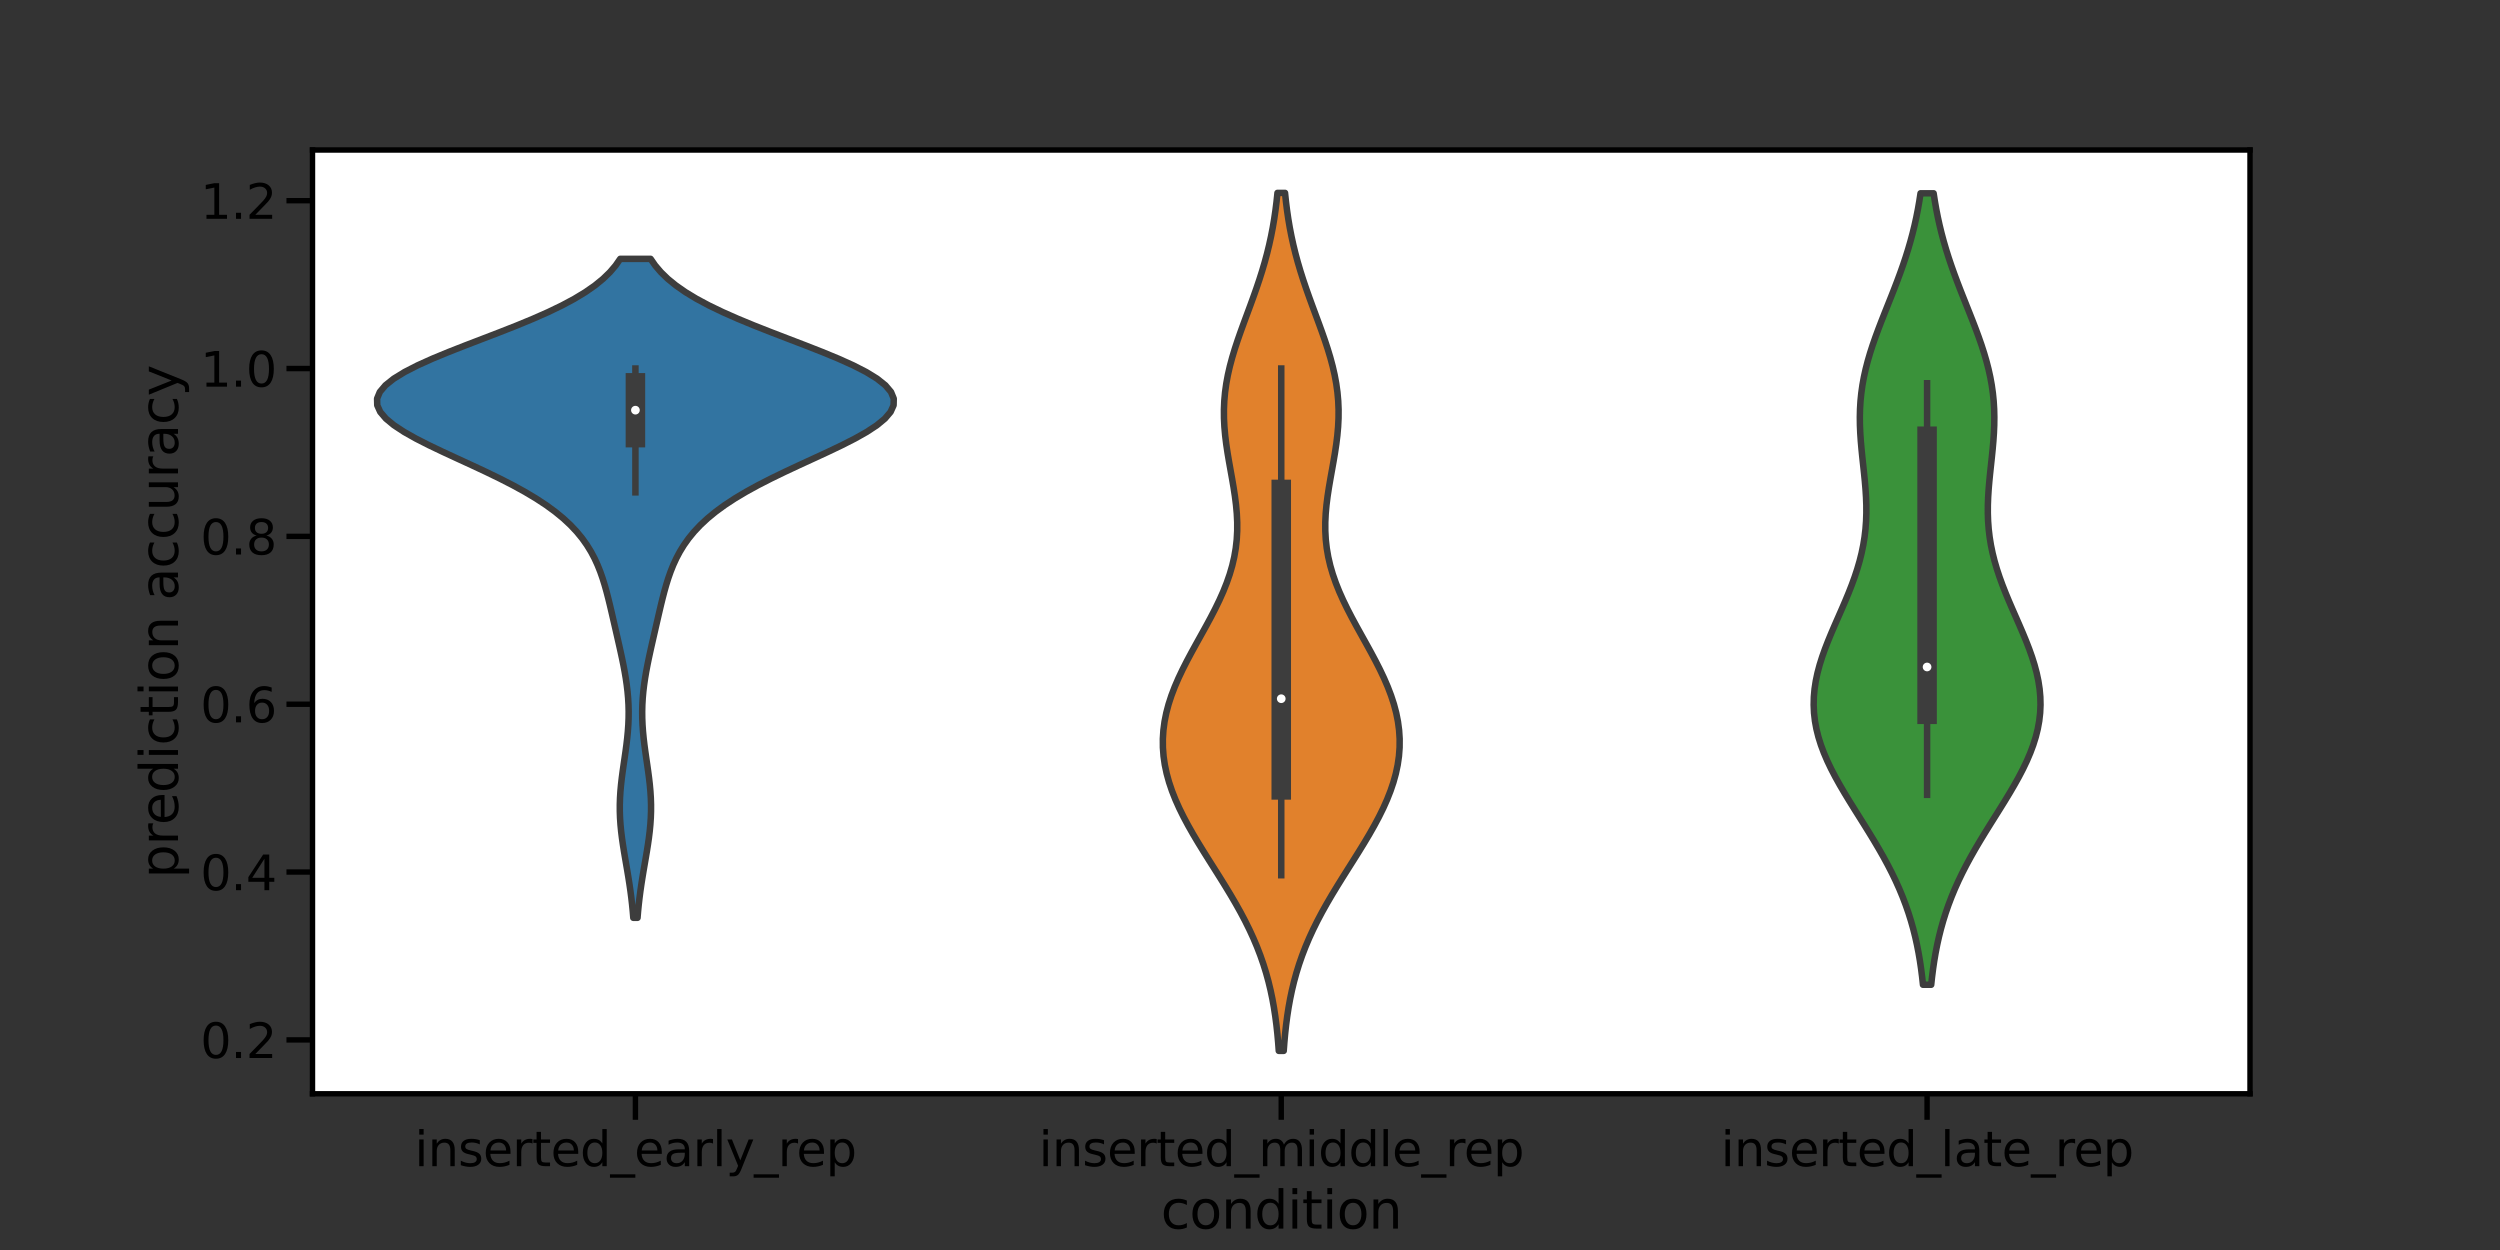 <?xml version="1.0" encoding="utf-8" standalone="no"?>
<!DOCTYPE svg PUBLIC "-//W3C//DTD SVG 1.1//EN"
  "http://www.w3.org/Graphics/SVG/1.1/DTD/svg11.dtd">
<svg xmlns:xlink="http://www.w3.org/1999/xlink" width="864pt" height="432pt" viewBox="0 0 864 432" xmlns="http://www.w3.org/2000/svg" version="1.1">
 <rect x="0" y="0" width="864" height="432" fill="#333333" stroke="none"/>
 <defs>
  <style type="text/css">*{stroke-linejoin: round; stroke-linecap: butt}</style>
 </defs>
 <g id="figure_1">
  <g id="patch_1">
   <path d="M 0 432 
L 864 432 
L 864 0 
L 0 0 
L 0 432 
z
" style="fill: none"/>
  </g>
  <g id="axes_1">
   <g id="patch_2">
    <path d="M 108 378 
L 777.6 378 
L 777.6 51.84 
L 108 51.84 
z
" style="fill: #ffffff"/>
   </g>
   <g id="PolyCollection_1">
    <defs>
     <path id="me4b1237236" d="M 220.33 -114.81 
L 218.87 -114.81 
L 218.676 -117.111 
L 218.448 -119.411 
L 218.185 -121.711 
L 217.887 -124.012 
L 217.556 -126.312 
L 217.197 -128.612 
L 216.817 -130.913 
L 216.423 -133.213 
L 216.027 -135.513 
L 215.64 -137.814 
L 215.275 -140.114 
L 214.945 -142.414 
L 214.663 -144.715 
L 214.441 -147.015 
L 214.286 -149.315 
L 214.206 -151.615 
L 214.202 -153.916 
L 214.276 -156.216 
L 214.421 -158.516 
L 214.63 -160.817 
L 214.893 -163.117 
L 215.196 -165.417 
L 215.523 -167.718 
L 215.86 -170.018 
L 216.189 -172.318 
L 216.496 -174.619 
L 216.766 -176.919 
L 216.986 -179.219 
L 217.147 -181.519 
L 217.241 -183.82 
L 217.262 -186.12 
L 217.207 -188.42 
L 217.076 -190.721 
L 216.872 -193.021 
L 216.599 -195.321 
L 216.263 -197.622 
L 215.873 -199.922 
L 215.438 -202.222 
L 214.967 -204.523 
L 214.47 -206.823 
L 213.956 -209.123 
L 213.434 -211.424 
L 212.907 -213.724 
L 212.38 -216.024 
L 211.852 -218.324 
L 211.32 -220.625 
L 210.778 -222.925 
L 210.214 -225.225 
L 209.617 -227.526 
L 208.97 -229.826 
L 208.255 -232.126 
L 207.449 -234.427 
L 206.531 -236.727 
L 205.475 -239.027 
L 204.255 -241.328 
L 202.843 -243.628 
L 201.209 -245.928 
L 199.324 -248.228 
L 197.16 -250.529 
L 194.69 -252.829 
L 191.89 -255.129 
L 188.743 -257.43 
L 185.24 -259.73 
L 181.384 -262.03 
L 177.192 -264.331 
L 172.698 -266.631 
L 167.955 -268.931 
L 163.036 -271.232 
L 158.035 -273.532 
L 153.064 -275.832 
L 148.249 -278.133 
L 143.73 -280.433 
L 139.651 -282.733 
L 136.154 -285.033 
L 133.369 -287.334 
L 131.414 -289.634 
L 130.377 -291.934 
L 130.32 -294.235 
L 131.267 -296.535 
L 133.207 -298.835 
L 136.092 -301.136 
L 139.837 -303.436 
L 144.33 -305.736 
L 149.435 -308.037 
L 154.998 -310.337 
L 160.858 -312.637 
L 166.856 -314.937 
L 172.84 -317.238 
L 178.673 -319.538 
L 184.236 -321.838 
L 189.438 -324.139 
L 194.208 -326.439 
L 198.503 -328.739 
L 202.301 -331.04 
L 205.602 -333.34 
L 208.424 -335.64 
L 210.795 -337.941 
L 212.756 -340.241 
L 214.352 -342.541 
L 224.848 -342.541 
L 224.848 -342.541 
L 226.444 -340.241 
L 228.405 -337.941 
L 230.776 -335.64 
L 233.598 -333.34 
L 236.899 -331.04 
L 240.697 -328.739 
L 244.992 -326.439 
L 249.762 -324.139 
L 254.964 -321.838 
L 260.527 -319.538 
L 266.36 -317.238 
L 272.344 -314.937 
L 278.342 -312.637 
L 284.202 -310.337 
L 289.765 -308.037 
L 294.87 -305.736 
L 299.363 -303.436 
L 303.108 -301.136 
L 305.993 -298.835 
L 307.933 -296.535 
L 308.88 -294.235 
L 308.823 -291.934 
L 307.786 -289.634 
L 305.831 -287.334 
L 303.046 -285.033 
L 299.549 -282.733 
L 295.47 -280.433 
L 290.951 -278.133 
L 286.136 -275.832 
L 281.165 -273.532 
L 276.164 -271.232 
L 271.245 -268.931 
L 266.502 -266.631 
L 262.008 -264.331 
L 257.816 -262.03 
L 253.96 -259.73 
L 250.457 -257.43 
L 247.31 -255.129 
L 244.51 -252.829 
L 242.04 -250.529 
L 239.876 -248.228 
L 237.991 -245.928 
L 236.357 -243.628 
L 234.945 -241.328 
L 233.725 -239.027 
L 232.669 -236.727 
L 231.751 -234.427 
L 230.945 -232.126 
L 230.23 -229.826 
L 229.583 -227.526 
L 228.986 -225.225 
L 228.422 -222.925 
L 227.88 -220.625 
L 227.348 -218.324 
L 226.82 -216.024 
L 226.293 -213.724 
L 225.766 -211.424 
L 225.244 -209.123 
L 224.73 -206.823 
L 224.233 -204.523 
L 223.762 -202.222 
L 223.327 -199.922 
L 222.937 -197.622 
L 222.601 -195.321 
L 222.328 -193.021 
L 222.124 -190.721 
L 221.993 -188.42 
L 221.938 -186.12 
L 221.959 -183.82 
L 222.053 -181.519 
L 222.214 -179.219 
L 222.434 -176.919 
L 222.704 -174.619 
L 223.011 -172.318 
L 223.34 -170.018 
L 223.677 -167.718 
L 224.004 -165.417 
L 224.307 -163.117 
L 224.57 -160.817 
L 224.779 -158.516 
L 224.924 -156.216 
L 224.998 -153.916 
L 224.994 -151.615 
L 224.914 -149.315 
L 224.759 -147.015 
L 224.537 -144.715 
L 224.255 -142.414 
L 223.925 -140.114 
L 223.56 -137.814 
L 223.173 -135.513 
L 222.777 -133.213 
L 222.383 -130.913 
L 222.003 -128.612 
L 221.644 -126.312 
L 221.313 -124.012 
L 221.015 -121.711 
L 220.752 -119.411 
L 220.524 -117.111 
L 220.33 -114.81 
z
" style="stroke: #3d3d3d; stroke-width: 2.25"/>
    </defs>
    <g clip-path="url(#pf4e97eea1f)">
     <use xlink:href="#me4b1237236" x="0" y="432" style="fill: #3274a1; stroke: #3d3d3d; stroke-width: 2.25"/>
    </g>
   </g>
   <g id="PolyCollection_2">
    <defs>
     <path id="m95dd0210e3" d="M 443.654 -68.825 
L 441.946 -68.825 
L 441.722 -71.82 
L 441.45 -74.816 
L 441.123 -77.811 
L 440.733 -80.806 
L 440.271 -83.801 
L 439.73 -86.796 
L 439.103 -89.791 
L 438.38 -92.786 
L 437.557 -95.781 
L 436.627 -98.776 
L 435.586 -101.771 
L 434.433 -104.766 
L 433.166 -107.761 
L 431.787 -110.756 
L 430.302 -113.751 
L 428.717 -116.746 
L 427.042 -119.741 
L 425.289 -122.736 
L 423.474 -125.731 
L 421.614 -128.726 
L 419.727 -131.721 
L 417.834 -134.716 
L 415.956 -137.711 
L 414.115 -140.706 
L 412.333 -143.701 
L 410.633 -146.697 
L 409.034 -149.692 
L 407.556 -152.687 
L 406.218 -155.682 
L 405.036 -158.677 
L 404.025 -161.672 
L 403.196 -164.667 
L 402.561 -167.662 
L 402.126 -170.657 
L 401.899 -173.652 
L 401.881 -176.647 
L 402.073 -179.642 
L 402.472 -182.637 
L 403.073 -185.632 
L 403.868 -188.627 
L 404.844 -191.622 
L 405.987 -194.617 
L 407.279 -197.612 
L 408.698 -200.607 
L 410.22 -203.602 
L 411.819 -206.597 
L 413.467 -209.592 
L 415.135 -212.587 
L 416.793 -215.582 
L 418.412 -218.578 
L 419.962 -221.573 
L 421.418 -224.568 
L 422.756 -227.563 
L 423.953 -230.558 
L 424.995 -233.553 
L 425.868 -236.548 
L 426.563 -239.543 
L 427.078 -242.538 
L 427.415 -245.533 
L 427.579 -248.528 
L 427.581 -251.523 
L 427.437 -254.518 
L 427.165 -257.513 
L 426.788 -260.508 
L 426.33 -263.503 
L 425.819 -266.498 
L 425.281 -269.493 
L 424.746 -272.488 
L 424.24 -275.483 
L 423.791 -278.478 
L 423.421 -281.473 
L 423.154 -284.468 
L 423.005 -287.463 
L 422.989 -290.459 
L 423.114 -293.454 
L 423.385 -296.449 
L 423.801 -299.444 
L 424.357 -302.439 
L 425.042 -305.434 
L 425.845 -308.429 
L 426.749 -311.424 
L 427.734 -314.419 
L 428.782 -317.414 
L 429.87 -320.409 
L 430.979 -323.404 
L 432.089 -326.399 
L 433.18 -329.394 
L 434.238 -332.389 
L 435.248 -335.384 
L 436.199 -338.379 
L 437.082 -341.374 
L 437.892 -344.369 
L 438.625 -347.364 
L 439.281 -350.359 
L 439.861 -353.354 
L 440.368 -356.349 
L 440.806 -359.344 
L 441.18 -362.34 
L 441.496 -365.335 
L 444.104 -365.335 
L 444.104 -365.335 
L 444.42 -362.34 
L 444.794 -359.344 
L 445.232 -356.349 
L 445.739 -353.354 
L 446.319 -350.359 
L 446.975 -347.364 
L 447.708 -344.369 
L 448.518 -341.374 
L 449.401 -338.379 
L 450.352 -335.384 
L 451.362 -332.389 
L 452.42 -329.394 
L 453.511 -326.399 
L 454.621 -323.404 
L 455.73 -320.409 
L 456.818 -317.414 
L 457.866 -314.419 
L 458.851 -311.424 
L 459.755 -308.429 
L 460.558 -305.434 
L 461.243 -302.439 
L 461.799 -299.444 
L 462.215 -296.449 
L 462.486 -293.454 
L 462.611 -290.459 
L 462.595 -287.463 
L 462.446 -284.468 
L 462.179 -281.473 
L 461.809 -278.478 
L 461.36 -275.483 
L 460.854 -272.488 
L 460.319 -269.493 
L 459.781 -266.498 
L 459.27 -263.503 
L 458.812 -260.508 
L 458.435 -257.513 
L 458.163 -254.518 
L 458.019 -251.523 
L 458.021 -248.528 
L 458.185 -245.533 
L 458.522 -242.538 
L 459.037 -239.543 
L 459.732 -236.548 
L 460.605 -233.553 
L 461.647 -230.558 
L 462.844 -227.563 
L 464.182 -224.568 
L 465.638 -221.573 
L 467.188 -218.578 
L 468.807 -215.582 
L 470.465 -212.587 
L 472.133 -209.592 
L 473.781 -206.597 
L 475.38 -203.602 
L 476.902 -200.607 
L 478.321 -197.612 
L 479.613 -194.617 
L 480.756 -191.622 
L 481.732 -188.627 
L 482.527 -185.632 
L 483.128 -182.637 
L 483.527 -179.642 
L 483.719 -176.647 
L 483.701 -173.652 
L 483.474 -170.657 
L 483.039 -167.662 
L 482.404 -164.667 
L 481.575 -161.672 
L 480.564 -158.677 
L 479.382 -155.682 
L 478.044 -152.687 
L 476.566 -149.692 
L 474.967 -146.697 
L 473.267 -143.701 
L 471.485 -140.706 
L 469.644 -137.711 
L 467.766 -134.716 
L 465.873 -131.721 
L 463.986 -128.726 
L 462.126 -125.731 
L 460.311 -122.736 
L 458.558 -119.741 
L 456.883 -116.746 
L 455.298 -113.751 
L 453.813 -110.756 
L 452.434 -107.761 
L 451.167 -104.766 
L 450.014 -101.771 
L 448.973 -98.776 
L 448.043 -95.781 
L 447.22 -92.786 
L 446.497 -89.791 
L 445.87 -86.796 
L 445.329 -83.801 
L 444.867 -80.806 
L 444.477 -77.811 
L 444.15 -74.816 
L 443.878 -71.82 
L 443.654 -68.825 
z
" style="stroke: #3d3d3d; stroke-width: 2.25"/>
    </defs>
    <g clip-path="url(#pf4e97eea1f)">
     <use xlink:href="#m95dd0210e3" x="0" y="432" style="fill: #e1812c; stroke: #3d3d3d; stroke-width: 2.25"/>
    </g>
   </g>
   <g id="PolyCollection_3">
    <defs>
     <path id="m28163599df" d="M 667.42 -91.672 
L 664.58 -91.672 
L 664.279 -94.435 
L 663.928 -97.198 
L 663.52 -99.96 
L 663.049 -102.723 
L 662.509 -105.486 
L 661.895 -108.249 
L 661.201 -111.012 
L 660.422 -113.775 
L 659.555 -116.538 
L 658.595 -119.3 
L 657.542 -122.063 
L 656.394 -124.826 
L 655.152 -127.589 
L 653.818 -130.352 
L 652.398 -133.115 
L 650.898 -135.878 
L 649.326 -138.64 
L 647.693 -141.403 
L 646.011 -144.166 
L 644.295 -146.929 
L 642.561 -149.692 
L 640.827 -152.455 
L 639.111 -155.218 
L 637.435 -157.981 
L 635.818 -160.743 
L 634.28 -163.506 
L 632.841 -166.269 
L 631.521 -169.032 
L 630.337 -171.795 
L 629.305 -174.558 
L 628.439 -177.321 
L 627.749 -180.083 
L 627.243 -182.846 
L 626.927 -185.609 
L 626.802 -188.372 
L 626.867 -191.135 
L 627.115 -193.898 
L 627.538 -196.661 
L 628.125 -199.423 
L 628.861 -202.186 
L 629.728 -204.949 
L 630.709 -207.712 
L 631.781 -210.475 
L 632.922 -213.238 
L 634.11 -216.001 
L 635.321 -218.764 
L 636.533 -221.526 
L 637.723 -224.289 
L 638.87 -227.052 
L 639.955 -229.815 
L 640.961 -232.578 
L 641.873 -235.341 
L 642.679 -238.104 
L 643.371 -240.866 
L 643.941 -243.629 
L 644.387 -246.392 
L 644.711 -249.155 
L 644.915 -251.918 
L 645.006 -254.681 
L 644.996 -257.444 
L 644.895 -260.206 
L 644.719 -262.969 
L 644.484 -265.732 
L 644.21 -268.495 
L 643.914 -271.258 
L 643.617 -274.021 
L 643.338 -276.784 
L 643.096 -279.547 
L 642.908 -282.309 
L 642.791 -285.072 
L 642.758 -287.835 
L 642.821 -290.598 
L 642.988 -293.361 
L 643.265 -296.124 
L 643.655 -298.887 
L 644.156 -301.649 
L 644.767 -304.412 
L 645.479 -307.175 
L 646.286 -309.938 
L 647.176 -312.701 
L 648.137 -315.464 
L 649.155 -318.227 
L 650.216 -320.989 
L 651.304 -323.752 
L 652.406 -326.515 
L 653.508 -329.278 
L 654.596 -332.041 
L 655.657 -334.804 
L 656.682 -337.567 
L 657.662 -340.33 
L 658.588 -343.092 
L 659.455 -345.855 
L 660.26 -348.618 
L 661 -351.381 
L 661.675 -354.144 
L 662.283 -356.907 
L 662.828 -359.67 
L 663.311 -362.432 
L 663.736 -365.195 
L 668.264 -365.195 
L 668.264 -365.195 
L 668.689 -362.432 
L 669.172 -359.67 
L 669.717 -356.907 
L 670.325 -354.144 
L 671 -351.381 
L 671.74 -348.618 
L 672.545 -345.855 
L 673.412 -343.092 
L 674.338 -340.33 
L 675.318 -337.567 
L 676.343 -334.804 
L 677.404 -332.041 
L 678.492 -329.278 
L 679.594 -326.515 
L 680.696 -323.752 
L 681.784 -320.989 
L 682.845 -318.227 
L 683.863 -315.464 
L 684.824 -312.701 
L 685.714 -309.938 
L 686.521 -307.175 
L 687.233 -304.412 
L 687.844 -301.649 
L 688.345 -298.887 
L 688.735 -296.124 
L 689.012 -293.361 
L 689.179 -290.598 
L 689.242 -287.835 
L 689.209 -285.072 
L 689.092 -282.309 
L 688.904 -279.547 
L 688.662 -276.784 
L 688.383 -274.021 
L 688.086 -271.258 
L 687.79 -268.495 
L 687.516 -265.732 
L 687.281 -262.969 
L 687.105 -260.206 
L 687.004 -257.444 
L 686.994 -254.681 
L 687.085 -251.918 
L 687.289 -249.155 
L 687.613 -246.392 
L 688.059 -243.629 
L 688.629 -240.866 
L 689.321 -238.104 
L 690.127 -235.341 
L 691.039 -232.578 
L 692.045 -229.815 
L 693.13 -227.052 
L 694.277 -224.289 
L 695.467 -221.526 
L 696.679 -218.764 
L 697.89 -216.001 
L 699.078 -213.238 
L 700.219 -210.475 
L 701.291 -207.712 
L 702.272 -204.949 
L 703.139 -202.186 
L 703.875 -199.423 
L 704.462 -196.661 
L 704.885 -193.898 
L 705.133 -191.135 
L 705.198 -188.372 
L 705.073 -185.609 
L 704.757 -182.846 
L 704.251 -180.083 
L 703.561 -177.321 
L 702.695 -174.558 
L 701.663 -171.795 
L 700.479 -169.032 
L 699.159 -166.269 
L 697.72 -163.506 
L 696.182 -160.743 
L 694.565 -157.981 
L 692.889 -155.218 
L 691.173 -152.455 
L 689.439 -149.692 
L 687.705 -146.929 
L 685.989 -144.166 
L 684.307 -141.403 
L 682.674 -138.64 
L 681.102 -135.878 
L 679.602 -133.115 
L 678.182 -130.352 
L 676.848 -127.589 
L 675.606 -124.826 
L 674.458 -122.063 
L 673.405 -119.3 
L 672.445 -116.538 
L 671.578 -113.775 
L 670.799 -111.012 
L 670.105 -108.249 
L 669.491 -105.486 
L 668.951 -102.723 
L 668.48 -99.96 
L 668.072 -97.198 
L 667.721 -94.435 
L 667.42 -91.672 
z
" style="stroke: #3d3d3d; stroke-width: 2.25"/>
    </defs>
    <g clip-path="url(#pf4e97eea1f)">
     <use xlink:href="#m28163599df" x="0" y="432" style="fill: #3a923a; stroke: #3d3d3d; stroke-width: 2.25"/>
    </g>
   </g>
   <g id="matplotlib.axis_1">
    <g id="xtick_1">
     <g id="line2d_1">
      <defs>
       <path id="m8530f1b7e1" d="M 0 0 
L 0 9 
" style="stroke: #000000; stroke-width: 1.875"/>
      </defs>
      <g>
       <use xlink:href="#m8530f1b7e1" x="219.6" y="378" style="stroke: #000000; stroke-width: 1.875"/>
      </g>
     </g>
     <g id="text_1">
      <!-- inserted_early_rep -->
      <g transform="translate(143.298 403.037)scale(0.165 -0.165)">
       <defs>
        <path id="DejaVuSans-69" d="M 603 3500 
L 1178 3500 
L 1178 0 
L 603 0 
L 603 3500 
z
M 603 4863 
L 1178 4863 
L 1178 4134 
L 603 4134 
L 603 4863 
z
" transform="scale(0.016)"/>
        <path id="DejaVuSans-6e" d="M 3513 2113 
L 3513 0 
L 2938 0 
L 2938 2094 
Q 2938 2591 2744 2837 
Q 2550 3084 2163 3084 
Q 1697 3084 1428 2787 
Q 1159 2491 1159 1978 
L 1159 0 
L 581 0 
L 581 3500 
L 1159 3500 
L 1159 2956 
Q 1366 3272 1645 3428 
Q 1925 3584 2291 3584 
Q 2894 3584 3203 3211 
Q 3513 2838 3513 2113 
z
" transform="scale(0.016)"/>
        <path id="DejaVuSans-73" d="M 2834 3397 
L 2834 2853 
Q 2591 2978 2328 3040 
Q 2066 3103 1784 3103 
Q 1356 3103 1142 2972 
Q 928 2841 928 2578 
Q 928 2378 1081 2264 
Q 1234 2150 1697 2047 
L 1894 2003 
Q 2506 1872 2764 1633 
Q 3022 1394 3022 966 
Q 3022 478 2636 193 
Q 2250 -91 1575 -91 
Q 1294 -91 989 -36 
Q 684 19 347 128 
L 347 722 
Q 666 556 975 473 
Q 1284 391 1588 391 
Q 1994 391 2212 530 
Q 2431 669 2431 922 
Q 2431 1156 2273 1281 
Q 2116 1406 1581 1522 
L 1381 1569 
Q 847 1681 609 1914 
Q 372 2147 372 2553 
Q 372 3047 722 3315 
Q 1072 3584 1716 3584 
Q 2034 3584 2315 3537 
Q 2597 3491 2834 3397 
z
" transform="scale(0.016)"/>
        <path id="DejaVuSans-65" d="M 3597 1894 
L 3597 1613 
L 953 1613 
Q 991 1019 1311 708 
Q 1631 397 2203 397 
Q 2534 397 2845 478 
Q 3156 559 3463 722 
L 3463 178 
Q 3153 47 2828 -22 
Q 2503 -91 2169 -91 
Q 1331 -91 842 396 
Q 353 884 353 1716 
Q 353 2575 817 3079 
Q 1281 3584 2069 3584 
Q 2775 3584 3186 3129 
Q 3597 2675 3597 1894 
z
M 3022 2063 
Q 3016 2534 2758 2815 
Q 2500 3097 2075 3097 
Q 1594 3097 1305 2825 
Q 1016 2553 972 2059 
L 3022 2063 
z
" transform="scale(0.016)"/>
        <path id="DejaVuSans-72" d="M 2631 2963 
Q 2534 3019 2420 3045 
Q 2306 3072 2169 3072 
Q 1681 3072 1420 2755 
Q 1159 2438 1159 1844 
L 1159 0 
L 581 0 
L 581 3500 
L 1159 3500 
L 1159 2956 
Q 1341 3275 1631 3429 
Q 1922 3584 2338 3584 
Q 2397 3584 2469 3576 
Q 2541 3569 2628 3553 
L 2631 2963 
z
" transform="scale(0.016)"/>
        <path id="DejaVuSans-74" d="M 1172 4494 
L 1172 3500 
L 2356 3500 
L 2356 3053 
L 1172 3053 
L 1172 1153 
Q 1172 725 1289 603 
Q 1406 481 1766 481 
L 2356 481 
L 2356 0 
L 1766 0 
Q 1100 0 847 248 
Q 594 497 594 1153 
L 594 3053 
L 172 3053 
L 172 3500 
L 594 3500 
L 594 4494 
L 1172 4494 
z
" transform="scale(0.016)"/>
        <path id="DejaVuSans-64" d="M 2906 2969 
L 2906 4863 
L 3481 4863 
L 3481 0 
L 2906 0 
L 2906 525 
Q 2725 213 2448 61 
Q 2172 -91 1784 -91 
Q 1150 -91 751 415 
Q 353 922 353 1747 
Q 353 2572 751 3078 
Q 1150 3584 1784 3584 
Q 2172 3584 2448 3432 
Q 2725 3281 2906 2969 
z
M 947 1747 
Q 947 1113 1208 752 
Q 1469 391 1925 391 
Q 2381 391 2643 752 
Q 2906 1113 2906 1747 
Q 2906 2381 2643 2742 
Q 2381 3103 1925 3103 
Q 1469 3103 1208 2742 
Q 947 2381 947 1747 
z
" transform="scale(0.016)"/>
        <path id="DejaVuSans-5f" d="M 3263 -1063 
L 3263 -1509 
L -63 -1509 
L -63 -1063 
L 3263 -1063 
z
" transform="scale(0.016)"/>
        <path id="DejaVuSans-61" d="M 2194 1759 
Q 1497 1759 1228 1600 
Q 959 1441 959 1056 
Q 959 750 1161 570 
Q 1363 391 1709 391 
Q 2188 391 2477 730 
Q 2766 1069 2766 1631 
L 2766 1759 
L 2194 1759 
z
M 3341 1997 
L 3341 0 
L 2766 0 
L 2766 531 
Q 2569 213 2275 61 
Q 1981 -91 1556 -91 
Q 1019 -91 701 211 
Q 384 513 384 1019 
Q 384 1609 779 1909 
Q 1175 2209 1959 2209 
L 2766 2209 
L 2766 2266 
Q 2766 2663 2505 2880 
Q 2244 3097 1772 3097 
Q 1472 3097 1187 3025 
Q 903 2953 641 2809 
L 641 3341 
Q 956 3463 1253 3523 
Q 1550 3584 1831 3584 
Q 2591 3584 2966 3190 
Q 3341 2797 3341 1997 
z
" transform="scale(0.016)"/>
        <path id="DejaVuSans-6c" d="M 603 4863 
L 1178 4863 
L 1178 0 
L 603 0 
L 603 4863 
z
" transform="scale(0.016)"/>
        <path id="DejaVuSans-79" d="M 2059 -325 
Q 1816 -950 1584 -1140 
Q 1353 -1331 966 -1331 
L 506 -1331 
L 506 -850 
L 844 -850 
Q 1081 -850 1212 -737 
Q 1344 -625 1503 -206 
L 1606 56 
L 191 3500 
L 800 3500 
L 1894 763 
L 2988 3500 
L 3597 3500 
L 2059 -325 
z
" transform="scale(0.016)"/>
        <path id="DejaVuSans-70" d="M 1159 525 
L 1159 -1331 
L 581 -1331 
L 581 3500 
L 1159 3500 
L 1159 2969 
Q 1341 3281 1617 3432 
Q 1894 3584 2278 3584 
Q 2916 3584 3314 3078 
Q 3713 2572 3713 1747 
Q 3713 922 3314 415 
Q 2916 -91 2278 -91 
Q 1894 -91 1617 61 
Q 1341 213 1159 525 
z
M 3116 1747 
Q 3116 2381 2855 2742 
Q 2594 3103 2138 3103 
Q 1681 3103 1420 2742 
Q 1159 2381 1159 1747 
Q 1159 1113 1420 752 
Q 1681 391 2138 391 
Q 2594 391 2855 752 
Q 3116 1113 3116 1747 
z
" transform="scale(0.016)"/>
       </defs>
       <use xlink:href="#DejaVuSans-69"/>
       <use xlink:href="#DejaVuSans-6e" x="27.783"/>
       <use xlink:href="#DejaVuSans-73" x="91.162"/>
       <use xlink:href="#DejaVuSans-65" x="143.262"/>
       <use xlink:href="#DejaVuSans-72" x="204.785"/>
       <use xlink:href="#DejaVuSans-74" x="245.898"/>
       <use xlink:href="#DejaVuSans-65" x="285.107"/>
       <use xlink:href="#DejaVuSans-64" x="346.631"/>
       <use xlink:href="#DejaVuSans-5f" x="410.107"/>
       <use xlink:href="#DejaVuSans-65" x="460.107"/>
       <use xlink:href="#DejaVuSans-61" x="521.631"/>
       <use xlink:href="#DejaVuSans-72" x="582.91"/>
       <use xlink:href="#DejaVuSans-6c" x="624.023"/>
       <use xlink:href="#DejaVuSans-79" x="651.807"/>
       <use xlink:href="#DejaVuSans-5f" x="710.986"/>
       <use xlink:href="#DejaVuSans-72" x="760.986"/>
       <use xlink:href="#DejaVuSans-65" x="799.85"/>
       <use xlink:href="#DejaVuSans-70" x="861.373"/>
      </g>
     </g>
    </g>
    <g id="xtick_2">
     <g id="line2d_2">
      <g>
       <use xlink:href="#m8530f1b7e1" x="442.8" y="378" style="stroke: #000000; stroke-width: 1.875"/>
      </g>
     </g>
     <g id="text_2">
      <!-- inserted_middle_rep -->
      <g transform="translate(359.025 403.037)scale(0.165 -0.165)">
       <defs>
        <path id="DejaVuSans-6d" d="M 3328 2828 
Q 3544 3216 3844 3400 
Q 4144 3584 4550 3584 
Q 5097 3584 5394 3201 
Q 5691 2819 5691 2113 
L 5691 0 
L 5113 0 
L 5113 2094 
Q 5113 2597 4934 2840 
Q 4756 3084 4391 3084 
Q 3944 3084 3684 2787 
Q 3425 2491 3425 1978 
L 3425 0 
L 2847 0 
L 2847 2094 
Q 2847 2600 2669 2842 
Q 2491 3084 2119 3084 
Q 1678 3084 1418 2786 
Q 1159 2488 1159 1978 
L 1159 0 
L 581 0 
L 581 3500 
L 1159 3500 
L 1159 2956 
Q 1356 3278 1631 3431 
Q 1906 3584 2284 3584 
Q 2666 3584 2933 3390 
Q 3200 3197 3328 2828 
z
" transform="scale(0.016)"/>
       </defs>
       <use xlink:href="#DejaVuSans-69"/>
       <use xlink:href="#DejaVuSans-6e" x="27.783"/>
       <use xlink:href="#DejaVuSans-73" x="91.162"/>
       <use xlink:href="#DejaVuSans-65" x="143.262"/>
       <use xlink:href="#DejaVuSans-72" x="204.785"/>
       <use xlink:href="#DejaVuSans-74" x="245.898"/>
       <use xlink:href="#DejaVuSans-65" x="285.107"/>
       <use xlink:href="#DejaVuSans-64" x="346.631"/>
       <use xlink:href="#DejaVuSans-5f" x="410.107"/>
       <use xlink:href="#DejaVuSans-6d" x="460.107"/>
       <use xlink:href="#DejaVuSans-69" x="557.52"/>
       <use xlink:href="#DejaVuSans-64" x="585.303"/>
       <use xlink:href="#DejaVuSans-64" x="648.779"/>
       <use xlink:href="#DejaVuSans-6c" x="712.256"/>
       <use xlink:href="#DejaVuSans-65" x="740.039"/>
       <use xlink:href="#DejaVuSans-5f" x="801.562"/>
       <use xlink:href="#DejaVuSans-72" x="851.562"/>
       <use xlink:href="#DejaVuSans-65" x="890.426"/>
       <use xlink:href="#DejaVuSans-70" x="951.949"/>
      </g>
     </g>
    </g>
    <g id="xtick_3">
     <g id="line2d_3">
      <g>
       <use xlink:href="#m8530f1b7e1" x="666" y="378" style="stroke: #000000; stroke-width: 1.875"/>
      </g>
     </g>
     <g id="text_3">
      <!-- inserted_late_rep -->
      <g transform="translate(594.738 403.037)scale(0.165 -0.165)">
       <use xlink:href="#DejaVuSans-69"/>
       <use xlink:href="#DejaVuSans-6e" x="27.783"/>
       <use xlink:href="#DejaVuSans-73" x="91.162"/>
       <use xlink:href="#DejaVuSans-65" x="143.262"/>
       <use xlink:href="#DejaVuSans-72" x="204.785"/>
       <use xlink:href="#DejaVuSans-74" x="245.898"/>
       <use xlink:href="#DejaVuSans-65" x="285.107"/>
       <use xlink:href="#DejaVuSans-64" x="346.631"/>
       <use xlink:href="#DejaVuSans-5f" x="410.107"/>
       <use xlink:href="#DejaVuSans-6c" x="460.107"/>
       <use xlink:href="#DejaVuSans-61" x="487.891"/>
       <use xlink:href="#DejaVuSans-74" x="549.17"/>
       <use xlink:href="#DejaVuSans-65" x="588.379"/>
       <use xlink:href="#DejaVuSans-5f" x="649.902"/>
       <use xlink:href="#DejaVuSans-72" x="699.902"/>
       <use xlink:href="#DejaVuSans-65" x="738.766"/>
       <use xlink:href="#DejaVuSans-70" x="800.289"/>
      </g>
     </g>
    </g>
    <g id="text_4">
     <!-- condition -->
     <g transform="translate(401.188 424.605)scale(0.18 -0.18)">
      <defs>
       <path id="DejaVuSans-63" d="M 3122 3366 
L 3122 2828 
Q 2878 2963 2633 3030 
Q 2388 3097 2138 3097 
Q 1578 3097 1268 2742 
Q 959 2388 959 1747 
Q 959 1106 1268 751 
Q 1578 397 2138 397 
Q 2388 397 2633 464 
Q 2878 531 3122 666 
L 3122 134 
Q 2881 22 2623 -34 
Q 2366 -91 2075 -91 
Q 1284 -91 818 406 
Q 353 903 353 1747 
Q 353 2603 823 3093 
Q 1294 3584 2113 3584 
Q 2378 3584 2631 3529 
Q 2884 3475 3122 3366 
z
" transform="scale(0.016)"/>
       <path id="DejaVuSans-6f" d="M 1959 3097 
Q 1497 3097 1228 2736 
Q 959 2375 959 1747 
Q 959 1119 1226 758 
Q 1494 397 1959 397 
Q 2419 397 2687 759 
Q 2956 1122 2956 1747 
Q 2956 2369 2687 2733 
Q 2419 3097 1959 3097 
z
M 1959 3584 
Q 2709 3584 3137 3096 
Q 3566 2609 3566 1747 
Q 3566 888 3137 398 
Q 2709 -91 1959 -91 
Q 1206 -91 779 398 
Q 353 888 353 1747 
Q 353 2609 779 3096 
Q 1206 3584 1959 3584 
z
" transform="scale(0.016)"/>
      </defs>
      <use xlink:href="#DejaVuSans-63"/>
      <use xlink:href="#DejaVuSans-6f" x="54.98"/>
      <use xlink:href="#DejaVuSans-6e" x="116.162"/>
      <use xlink:href="#DejaVuSans-64" x="179.541"/>
      <use xlink:href="#DejaVuSans-69" x="243.018"/>
      <use xlink:href="#DejaVuSans-74" x="270.801"/>
      <use xlink:href="#DejaVuSans-69" x="310.01"/>
      <use xlink:href="#DejaVuSans-6f" x="337.793"/>
      <use xlink:href="#DejaVuSans-6e" x="398.975"/>
     </g>
    </g>
   </g>
   <g id="matplotlib.axis_2">
    <g id="ytick_1">
     <g id="line2d_4">
      <defs>
       <path id="mee356fea57" d="M 0 0 
L -9 0 
" style="stroke: #000000; stroke-width: 1.875"/>
      </defs>
      <g>
       <use xlink:href="#mee356fea57" x="108" y="359.386" style="stroke: #000000; stroke-width: 1.875"/>
      </g>
     </g>
     <g id="text_5">
      <!-- 0.2 -->
      <g transform="translate(69.26 365.655)scale(0.165 -0.165)">
       <defs>
        <path id="DejaVuSans-30" d="M 2034 4250 
Q 1547 4250 1301 3770 
Q 1056 3291 1056 2328 
Q 1056 1369 1301 889 
Q 1547 409 2034 409 
Q 2525 409 2770 889 
Q 3016 1369 3016 2328 
Q 3016 3291 2770 3770 
Q 2525 4250 2034 4250 
z
M 2034 4750 
Q 2819 4750 3233 4129 
Q 3647 3509 3647 2328 
Q 3647 1150 3233 529 
Q 2819 -91 2034 -91 
Q 1250 -91 836 529 
Q 422 1150 422 2328 
Q 422 3509 836 4129 
Q 1250 4750 2034 4750 
z
" transform="scale(0.016)"/>
        <path id="DejaVuSans-2e" d="M 684 794 
L 1344 794 
L 1344 0 
L 684 0 
L 684 794 
z
" transform="scale(0.016)"/>
        <path id="DejaVuSans-32" d="M 1228 531 
L 3431 531 
L 3431 0 
L 469 0 
L 469 531 
Q 828 903 1448 1529 
Q 2069 2156 2228 2338 
Q 2531 2678 2651 2914 
Q 2772 3150 2772 3378 
Q 2772 3750 2511 3984 
Q 2250 4219 1831 4219 
Q 1534 4219 1204 4116 
Q 875 4013 500 3803 
L 500 4441 
Q 881 4594 1212 4672 
Q 1544 4750 1819 4750 
Q 2544 4750 2975 4387 
Q 3406 4025 3406 3419 
Q 3406 3131 3298 2873 
Q 3191 2616 2906 2266 
Q 2828 2175 2409 1742 
Q 1991 1309 1228 531 
z
" transform="scale(0.016)"/>
       </defs>
       <use xlink:href="#DejaVuSans-30"/>
       <use xlink:href="#DejaVuSans-2e" x="63.623"/>
       <use xlink:href="#DejaVuSans-32" x="95.41"/>
      </g>
     </g>
    </g>
    <g id="ytick_2">
     <g id="line2d_5">
      <g>
       <use xlink:href="#mee356fea57" x="108" y="301.381" style="stroke: #000000; stroke-width: 1.875"/>
      </g>
     </g>
     <g id="text_6">
      <!-- 0.4 -->
      <g transform="translate(69.26 307.649)scale(0.165 -0.165)">
       <defs>
        <path id="DejaVuSans-34" d="M 2419 4116 
L 825 1625 
L 2419 1625 
L 2419 4116 
z
M 2253 4666 
L 3047 4666 
L 3047 1625 
L 3713 1625 
L 3713 1100 
L 3047 1100 
L 3047 0 
L 2419 0 
L 2419 1100 
L 313 1100 
L 313 1709 
L 2253 4666 
z
" transform="scale(0.016)"/>
       </defs>
       <use xlink:href="#DejaVuSans-30"/>
       <use xlink:href="#DejaVuSans-2e" x="63.623"/>
       <use xlink:href="#DejaVuSans-34" x="95.41"/>
      </g>
     </g>
    </g>
    <g id="ytick_3">
     <g id="line2d_6">
      <g>
       <use xlink:href="#mee356fea57" x="108" y="243.375" style="stroke: #000000; stroke-width: 1.875"/>
      </g>
     </g>
     <g id="text_7">
      <!-- 0.6 -->
      <g transform="translate(69.26 249.644)scale(0.165 -0.165)">
       <defs>
        <path id="DejaVuSans-36" d="M 2113 2584 
Q 1688 2584 1439 2293 
Q 1191 2003 1191 1497 
Q 1191 994 1439 701 
Q 1688 409 2113 409 
Q 2538 409 2786 701 
Q 3034 994 3034 1497 
Q 3034 2003 2786 2293 
Q 2538 2584 2113 2584 
z
M 3366 4563 
L 3366 3988 
Q 3128 4100 2886 4159 
Q 2644 4219 2406 4219 
Q 1781 4219 1451 3797 
Q 1122 3375 1075 2522 
Q 1259 2794 1537 2939 
Q 1816 3084 2150 3084 
Q 2853 3084 3261 2657 
Q 3669 2231 3669 1497 
Q 3669 778 3244 343 
Q 2819 -91 2113 -91 
Q 1303 -91 875 529 
Q 447 1150 447 2328 
Q 447 3434 972 4092 
Q 1497 4750 2381 4750 
Q 2619 4750 2861 4703 
Q 3103 4656 3366 4563 
z
" transform="scale(0.016)"/>
       </defs>
       <use xlink:href="#DejaVuSans-30"/>
       <use xlink:href="#DejaVuSans-2e" x="63.623"/>
       <use xlink:href="#DejaVuSans-36" x="95.41"/>
      </g>
     </g>
    </g>
    <g id="ytick_4">
     <g id="line2d_7">
      <g>
       <use xlink:href="#mee356fea57" x="108" y="185.37" style="stroke: #000000; stroke-width: 1.875"/>
      </g>
     </g>
     <g id="text_8">
      <!-- 0.8 -->
      <g transform="translate(69.26 191.639)scale(0.165 -0.165)">
       <defs>
        <path id="DejaVuSans-38" d="M 2034 2216 
Q 1584 2216 1326 1975 
Q 1069 1734 1069 1313 
Q 1069 891 1326 650 
Q 1584 409 2034 409 
Q 2484 409 2743 651 
Q 3003 894 3003 1313 
Q 3003 1734 2745 1975 
Q 2488 2216 2034 2216 
z
M 1403 2484 
Q 997 2584 770 2862 
Q 544 3141 544 3541 
Q 544 4100 942 4425 
Q 1341 4750 2034 4750 
Q 2731 4750 3128 4425 
Q 3525 4100 3525 3541 
Q 3525 3141 3298 2862 
Q 3072 2584 2669 2484 
Q 3125 2378 3379 2068 
Q 3634 1759 3634 1313 
Q 3634 634 3220 271 
Q 2806 -91 2034 -91 
Q 1263 -91 848 271 
Q 434 634 434 1313 
Q 434 1759 690 2068 
Q 947 2378 1403 2484 
z
M 1172 3481 
Q 1172 3119 1398 2916 
Q 1625 2713 2034 2713 
Q 2441 2713 2670 2916 
Q 2900 3119 2900 3481 
Q 2900 3844 2670 4047 
Q 2441 4250 2034 4250 
Q 1625 4250 1398 4047 
Q 1172 3844 1172 3481 
z
" transform="scale(0.016)"/>
       </defs>
       <use xlink:href="#DejaVuSans-30"/>
       <use xlink:href="#DejaVuSans-2e" x="63.623"/>
       <use xlink:href="#DejaVuSans-38" x="95.41"/>
      </g>
     </g>
    </g>
    <g id="ytick_5">
     <g id="line2d_8">
      <g>
       <use xlink:href="#mee356fea57" x="108" y="127.365" style="stroke: #000000; stroke-width: 1.875"/>
      </g>
     </g>
     <g id="text_9">
      <!-- 1.0 -->
      <g transform="translate(69.26 133.634)scale(0.165 -0.165)">
       <defs>
        <path id="DejaVuSans-31" d="M 794 531 
L 1825 531 
L 1825 4091 
L 703 3866 
L 703 4441 
L 1819 4666 
L 2450 4666 
L 2450 531 
L 3481 531 
L 3481 0 
L 794 0 
L 794 531 
z
" transform="scale(0.016)"/>
       </defs>
       <use xlink:href="#DejaVuSans-31"/>
       <use xlink:href="#DejaVuSans-2e" x="63.623"/>
       <use xlink:href="#DejaVuSans-30" x="95.41"/>
      </g>
     </g>
    </g>
    <g id="ytick_6">
     <g id="line2d_9">
      <g>
       <use xlink:href="#mee356fea57" x="108" y="69.36" style="stroke: #000000; stroke-width: 1.875"/>
      </g>
     </g>
     <g id="text_10">
      <!-- 1.2 -->
      <g transform="translate(69.26 75.628)scale(0.165 -0.165)">
       <use xlink:href="#DejaVuSans-31"/>
       <use xlink:href="#DejaVuSans-2e" x="63.623"/>
       <use xlink:href="#DejaVuSans-32" x="95.41"/>
      </g>
     </g>
    </g>
    <g id="text_11">
     <!-- prediction accuracy -->
     <g transform="translate(61.516 303.538)rotate(-90)scale(0.18 -0.18)">
      <defs>
       <path id="DejaVuSans-20" transform="scale(0.016)"/>
       <path id="DejaVuSans-75" d="M 544 1381 
L 544 3500 
L 1119 3500 
L 1119 1403 
Q 1119 906 1312 657 
Q 1506 409 1894 409 
Q 2359 409 2629 706 
Q 2900 1003 2900 1516 
L 2900 3500 
L 3475 3500 
L 3475 0 
L 2900 0 
L 2900 538 
Q 2691 219 2414 64 
Q 2138 -91 1772 -91 
Q 1169 -91 856 284 
Q 544 659 544 1381 
z
M 1991 3584 
L 1991 3584 
z
" transform="scale(0.016)"/>
      </defs>
      <use xlink:href="#DejaVuSans-70"/>
      <use xlink:href="#DejaVuSans-72" x="63.477"/>
      <use xlink:href="#DejaVuSans-65" x="102.34"/>
      <use xlink:href="#DejaVuSans-64" x="163.863"/>
      <use xlink:href="#DejaVuSans-69" x="227.34"/>
      <use xlink:href="#DejaVuSans-63" x="255.123"/>
      <use xlink:href="#DejaVuSans-74" x="310.104"/>
      <use xlink:href="#DejaVuSans-69" x="349.312"/>
      <use xlink:href="#DejaVuSans-6f" x="377.096"/>
      <use xlink:href="#DejaVuSans-6e" x="438.277"/>
      <use xlink:href="#DejaVuSans-20" x="501.656"/>
      <use xlink:href="#DejaVuSans-61" x="533.443"/>
      <use xlink:href="#DejaVuSans-63" x="594.723"/>
      <use xlink:href="#DejaVuSans-63" x="649.703"/>
      <use xlink:href="#DejaVuSans-75" x="704.684"/>
      <use xlink:href="#DejaVuSans-72" x="768.062"/>
      <use xlink:href="#DejaVuSans-61" x="809.176"/>
      <use xlink:href="#DejaVuSans-63" x="870.455"/>
      <use xlink:href="#DejaVuSans-79" x="925.436"/>
     </g>
    </g>
   </g>
   <g id="line2d_10">
    <path d="M 219.6 170.156 
L 219.6 127.365 
" clip-path="url(#pf4e97eea1f)" style="fill: none; stroke: #3d3d3d; stroke-width: 2.25; stroke-linecap: square"/>
   </g>
   <g id="line2d_11">
    <path d="M 219.6 151.248 
L 219.6 132.299 
" clip-path="url(#pf4e97eea1f)" style="fill: none; stroke: #3d3d3d; stroke-width: 6.75; stroke-linecap: square"/>
   </g>
   <g id="line2d_12">
    <path d="M 442.8 302.475 
L 442.8 127.365 
" clip-path="url(#pf4e97eea1f)" style="fill: none; stroke: #3d3d3d; stroke-width: 2.25; stroke-linecap: square"/>
   </g>
   <g id="line2d_13">
    <path d="M 442.8 272.992 
L 442.8 169.148 
" clip-path="url(#pf4e97eea1f)" style="fill: none; stroke: #3d3d3d; stroke-width: 6.75; stroke-linecap: square"/>
   </g>
   <g id="line2d_14">
    <path d="M 666 274.68 
L 666 132.453 
" clip-path="url(#pf4e97eea1f)" style="fill: none; stroke: #3d3d3d; stroke-width: 2.25; stroke-linecap: square"/>
   </g>
   <g id="line2d_15">
    <path d="M 666 246.858 
L 666 150.754 
" clip-path="url(#pf4e97eea1f)" style="fill: none; stroke: #3d3d3d; stroke-width: 6.75; stroke-linecap: square"/>
   </g>
   <g id="patch_3">
    <path d="M 108 378 
L 108 51.84 
" style="fill: none; stroke: #000000; stroke-width: 1.875; stroke-linejoin: miter; stroke-linecap: square"/>
   </g>
   <g id="patch_4">
    <path d="M 777.6 378 
L 777.6 51.84 
" style="fill: none; stroke: #000000; stroke-width: 1.875; stroke-linejoin: miter; stroke-linecap: square"/>
   </g>
   <g id="patch_5">
    <path d="M 108 378 
L 777.6 378 
" style="fill: none; stroke: #000000; stroke-width: 1.875; stroke-linejoin: miter; stroke-linecap: square"/>
   </g>
   <g id="patch_6">
    <path d="M 108 51.84 
L 777.6 51.84 
" style="fill: none; stroke: #000000; stroke-width: 1.875; stroke-linejoin: miter; stroke-linecap: square"/>
   </g>
   <g id="PathCollection_1">
    <defs>
     <path id="m950776061a" d="M 0 2.25 
C 0.597 2.25 1.169 2.013 1.591 1.591 
C 2.013 1.169 2.25 0.597 2.25 0 
C 2.25 -0.597 2.013 -1.169 1.591 -1.591 
C 1.169 -2.013 0.597 -2.25 0 -2.25 
C -0.597 -2.25 -1.169 -2.013 -1.591 -1.591 
C -2.013 -1.169 -2.25 -0.597 -2.25 0 
C -2.25 0.597 -2.013 1.169 -1.591 1.591 
C -1.169 2.013 -0.597 2.25 0 2.25 
z
" style="stroke: #3d3d3d; stroke-width: 1.5"/>
    </defs>
    <g clip-path="url(#pf4e97eea1f)">
     <use xlink:href="#m950776061a" x="219.6" y="141.755" style="fill: #ffffff; stroke: #3d3d3d; stroke-width: 1.5"/>
    </g>
   </g>
   <g id="PathCollection_2">
    <g clip-path="url(#pf4e97eea1f)">
     <use xlink:href="#m950776061a" x="442.8" y="241.474" style="fill: #ffffff; stroke: #3d3d3d; stroke-width: 1.5"/>
    </g>
   </g>
   <g id="PathCollection_3">
    <g clip-path="url(#pf4e97eea1f)">
     <use xlink:href="#m950776061a" x="666" y="230.509" style="fill: #ffffff; stroke: #3d3d3d; stroke-width: 1.5"/>
    </g>
   </g>
  </g>
 </g>
 <defs>
  <clipPath id="pf4e97eea1f">
   <rect x="108" y="51.84" width="669.6" height="326.16"/>
  </clipPath>
 </defs>
</svg>
